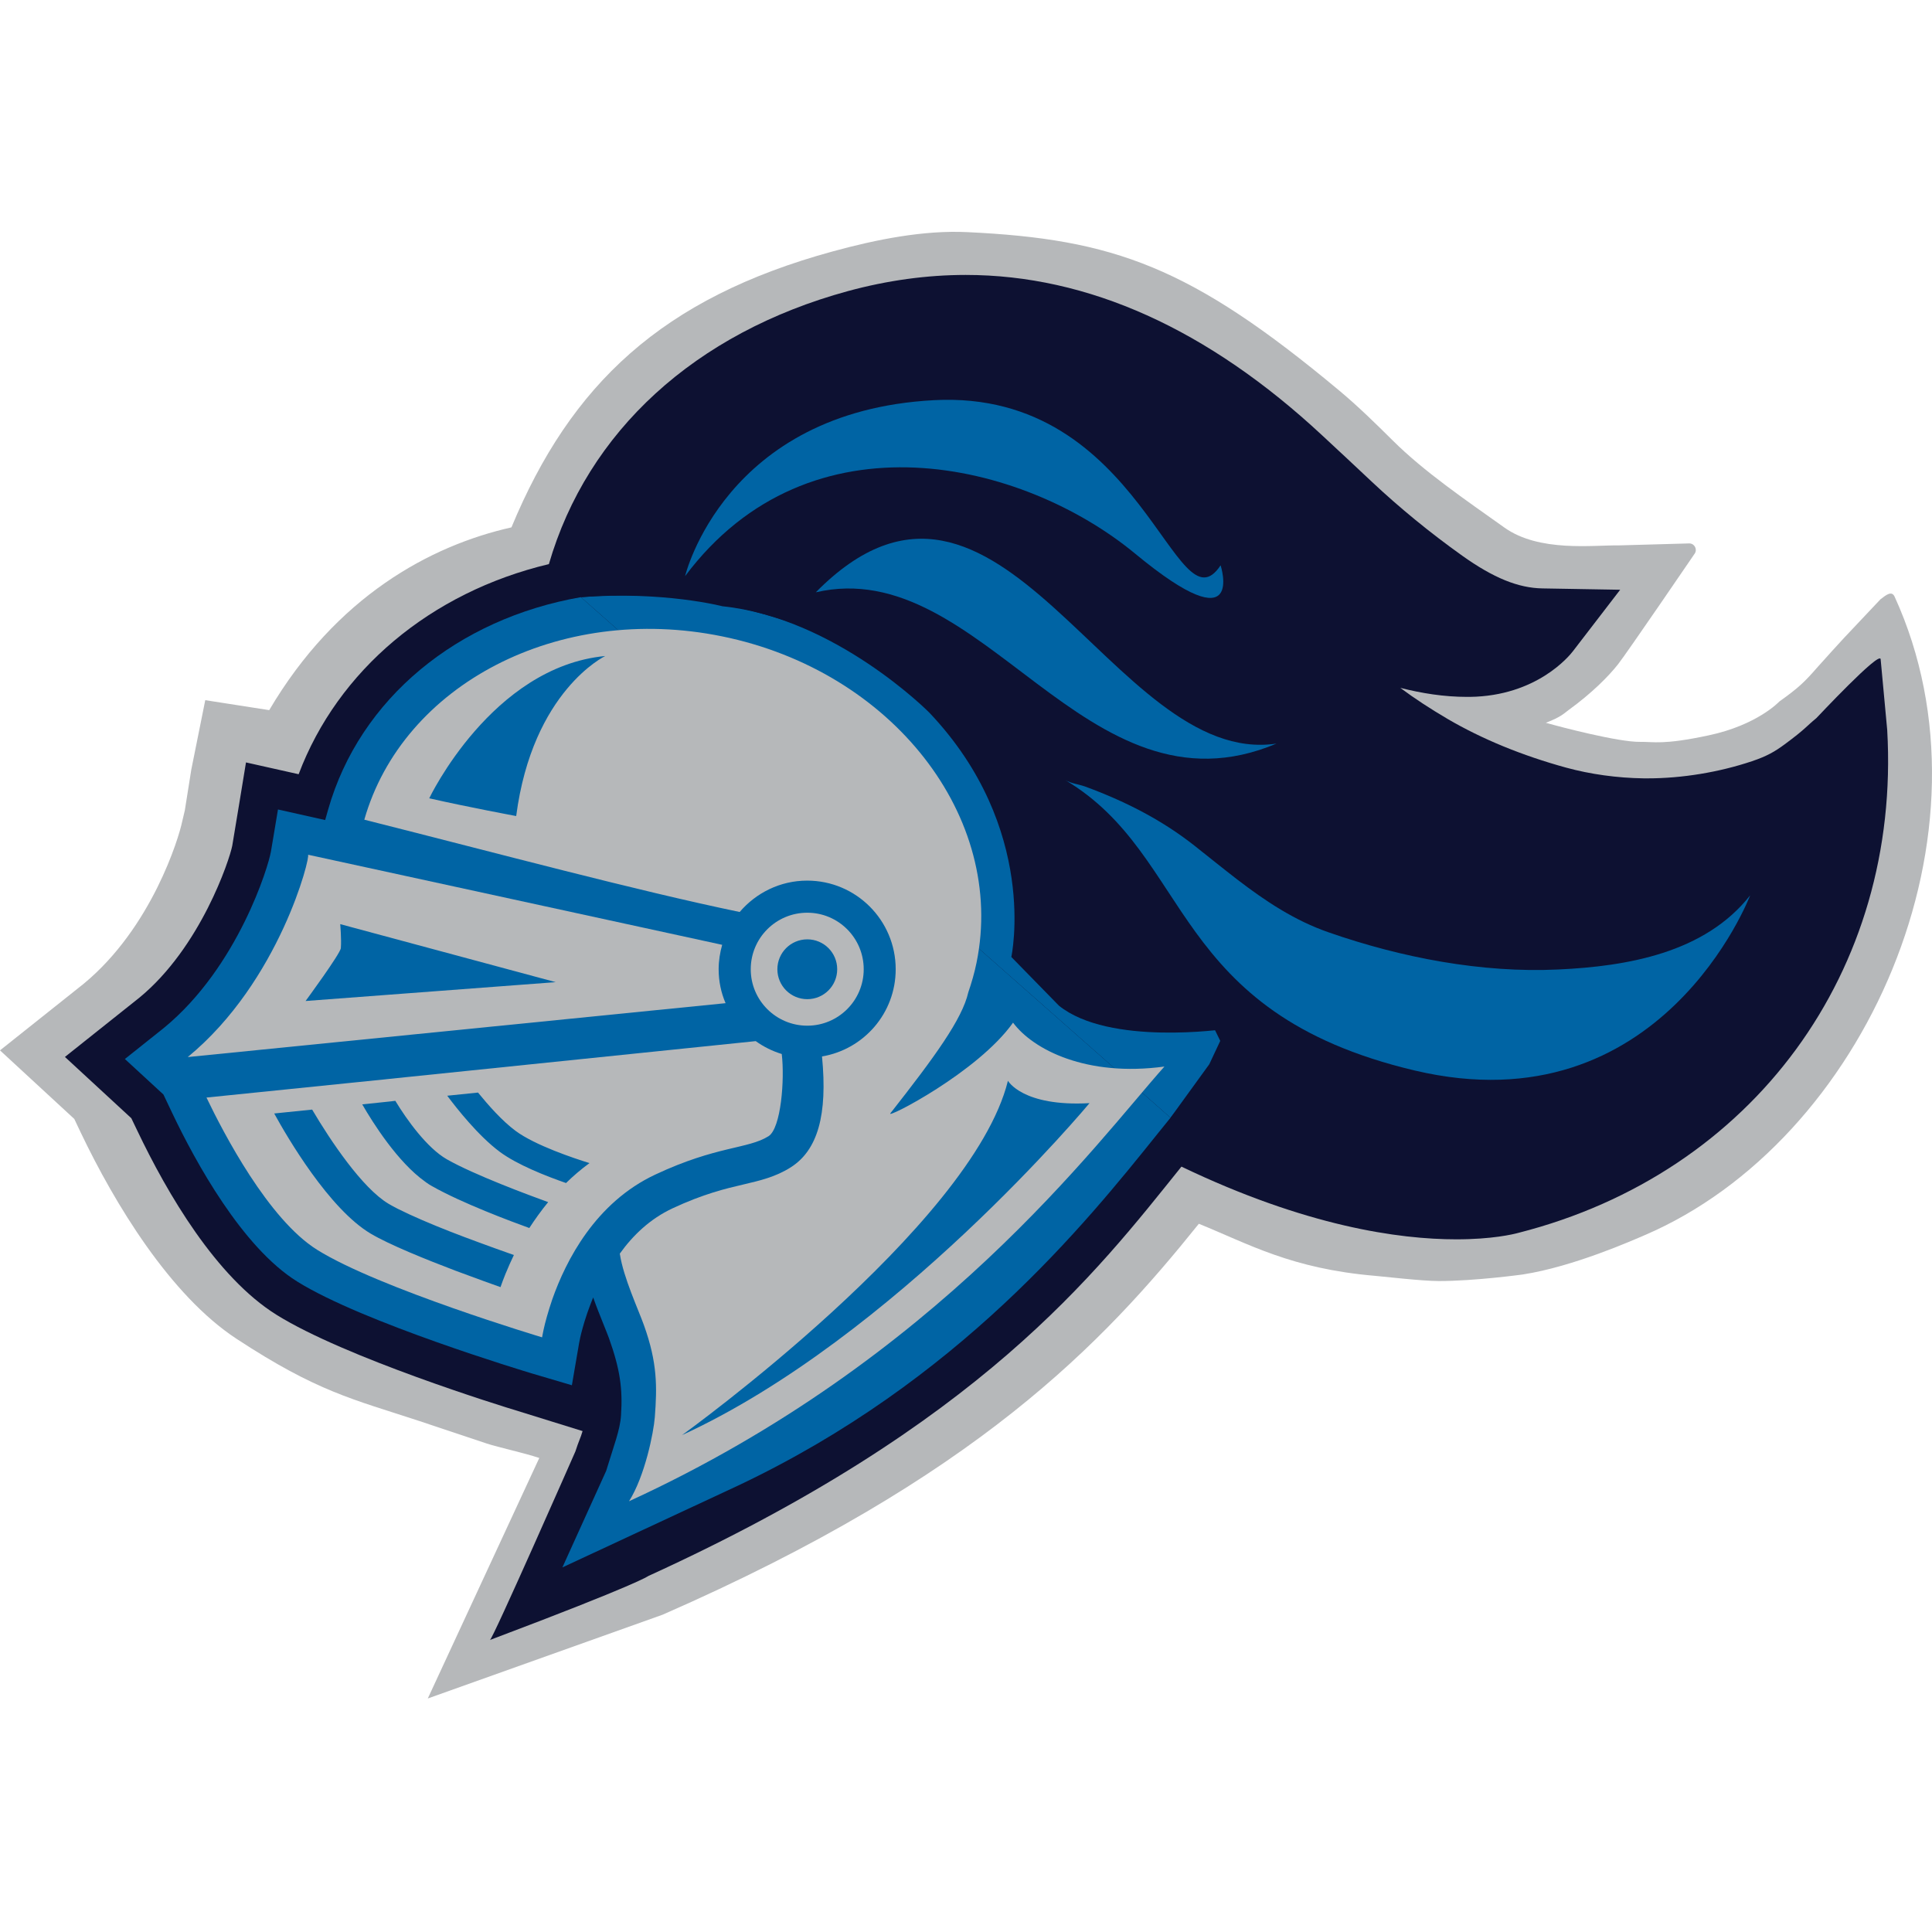 <svg width="200" height="200" viewBox="0 0 200 200" fill="none" xmlns="http://www.w3.org/2000/svg">
<path d="M188.188 69.019C188.843 68.276 190.58 66.376 190.895 66.036L194.671 62.033C195.25 61.592 195.829 61.114 196.131 61.768C207.272 86.138 193.035 118.099 170.251 127.867C169.067 128.371 162.925 131.115 157.638 131.933C157.638 131.933 152.703 132.613 148.965 132.613C147.202 132.613 143.35 132.16 142.318 132.072C133.658 131.329 129.29 128.786 124.104 126.684C114.197 139.02 101.118 152.93 68.591 167.154L44.284 175.827L55.827 150.928C54.203 150.387 51.598 149.833 50.377 149.43L43.365 147.089C36.505 144.836 32.829 144.068 24.483 138.592C17.61 134.086 11.87 124.594 8.371 117.268L7.691 115.833L0 108.734L8.635 101.861C15.722 96.033 18.529 86.68 18.857 85.056L19.134 83.885C19.259 83.143 19.801 79.681 19.801 79.681L21.248 72.481L27.869 73.513C34.805 61.756 44.511 56.494 52.944 54.593C59.087 39.79 68.528 30.853 86.227 26.019C90.784 24.773 95.642 23.816 100.124 24.03C115.305 24.748 123.26 27.592 138.668 40.457C140.581 42.056 142.369 43.806 144.144 45.568C147.429 48.841 151.696 51.736 155.724 54.606C159.337 57.187 164.876 56.419 167.695 56.456L174.858 56.255C175.399 56.242 175.726 56.834 175.45 57.287C175.45 57.287 168.463 67.534 167.507 68.755C166.55 69.976 164.8 71.751 162.383 73.5C161.93 73.828 161.641 74.205 160.029 74.822L160.193 74.872C160.218 74.872 160.231 74.885 160.256 74.885C161.389 75.212 167.557 76.836 169.785 76.798C171.195 76.773 172.126 77.138 176.847 76.131C181.932 75.061 184.198 72.619 184.198 72.619C186.225 71.172 186.804 70.605 188.188 69.019Z" fill="#B6B8BA"/>
<path d="M59.566 150.248C59.918 149.141 60.094 148.889 60.308 148.146L53.662 146.082C51.811 145.528 35.686 140.518 28.612 136.1C22.381 132.21 17.333 123.587 14.211 117.042L13.595 115.758L6.722 109.413L14.438 103.271C20.77 98.059 23.766 88.996 24.043 87.548C24.156 86.881 24.773 83.143 24.773 83.143L25.465 78.926L30.916 80.147C34.969 69.397 44.573 61.315 56.821 58.395C60.812 44.661 71.952 34.453 87.775 30.135C91.853 29.027 95.957 28.461 99.972 28.461C112.623 28.461 125.048 34.062 136.893 45.09C138.617 46.688 140.342 48.299 142.054 49.911C144.899 52.579 148.033 55.147 151.369 57.526C154.604 59.83 157.172 60.875 159.689 60.912L167.72 61.051L162.824 67.42C162.459 67.899 159.072 72.053 152.162 72.141H151.872C149.443 72.141 147.164 71.763 144.961 71.209C146.447 72.317 148.071 73.374 149.846 74.419C153.421 76.509 157.549 78.208 162.131 79.467C164.624 80.147 167.393 80.537 170.162 80.575H170.578C174.115 80.575 177.954 79.945 181.366 78.8C182.901 78.284 183.732 77.805 184.752 77.05C186.904 75.464 186.992 75.187 188.025 74.344C188.025 74.356 194.633 67.282 194.684 68.251L195.363 75.565C196.798 100.526 181.466 121.435 157.222 127.615C156.63 127.779 154.453 128.295 150.752 128.295C144.81 128.295 135.193 126.948 122.303 120.768C113.442 131.795 101.571 147.429 67.106 163.151C67.106 163.151 66.212 163.931 50.716 169.772C50.93 169.885 59.566 150.248 59.566 150.248Z" fill="#0D1132"/>
<path d="M121.171 115.708L126.835 108.872C126.835 108.872 104.945 58.168 60.132 61.819" fill="#0064A4"/>
<path d="M60.132 61.819C47.355 64.047 37.248 72.317 33.975 83.785L33.66 84.892L28.776 83.797C28.776 83.797 27.844 89.399 28.033 88.203C27.819 89.575 24.66 100.099 16.956 106.418L12.928 109.628L16.918 113.303L17.862 115.292C20.229 120.252 25.062 129.114 30.765 132.663C37.537 136.893 54.279 141.941 54.984 142.155L59.201 143.401L59.943 139.07C59.956 139.02 59.994 138.806 60.069 138.441C60.17 137.988 60.397 137.094 60.787 135.949L60.85 135.772C61.013 135.307 61.202 134.816 61.404 134.312C61.756 135.307 62.134 136.238 62.461 137.056C62.688 137.61 62.876 138.101 63.027 138.491C64.186 141.727 64.475 143.753 64.286 146.535C64.186 148.058 63.531 149.682 62.751 152.263L58.219 162.257L76.358 153.811C99.28 142.973 112.397 126.634 119.849 117.344C120.315 116.765 120.743 116.224 121.171 115.707" fill="#0064A4"/>
<path d="M79.555 117.621C80.852 116.802 81.242 111.767 80.927 109.111C79.945 108.809 79.039 108.356 78.233 107.777L40.004 111.717L39.916 111.729L36.681 112.057L21.374 113.618C23.124 117.268 27.769 126.218 32.829 129.378C39.236 133.381 56.117 138.441 56.117 138.441C56.117 138.441 56.167 138.139 56.28 137.61C56.431 136.918 56.721 135.835 57.161 134.539C57.174 134.526 57.174 134.513 57.174 134.501C58.584 130.498 61.63 124.494 67.848 121.586C74.205 118.602 77.428 118.955 79.555 117.621ZM52.378 131.757C52.378 131.769 52.365 131.794 52.353 131.807C52.126 132.361 51.95 132.852 51.812 133.242C51.169 133.015 49.332 132.361 47.154 131.543C44.07 130.372 40.306 128.849 38.393 127.716C34.075 125.161 29.745 117.746 28.386 115.267L32.313 114.864C34.214 118.086 37.499 122.996 40.231 124.619C40.797 124.959 41.54 125.324 42.358 125.702C44.07 126.495 46.197 127.351 48.136 128.081C48.186 128.094 48.236 128.119 48.274 128.131C50.477 128.962 52.416 129.642 53.196 129.919C52.881 130.573 52.605 131.203 52.378 131.757ZM54.795 127.124C52.982 126.47 47.771 124.531 44.687 122.769C44.498 122.668 44.309 122.542 44.133 122.417C44.083 122.379 44.032 122.341 43.982 122.303C41.175 120.302 38.607 116.248 37.499 114.323L40.52 114.008L40.608 113.995L40.923 113.957C42.106 115.909 44.196 118.829 46.26 120.012C49.093 121.623 54.795 123.738 56.746 124.443C56.003 125.349 55.361 126.256 54.795 127.124ZM58.596 122.467C56.532 121.749 53.549 120.579 51.748 119.244C49.508 117.583 47.255 114.713 46.298 113.429L49.483 113.102C50.528 114.385 51.975 116.034 53.372 117.067C55.386 118.565 59.465 119.924 61.026 120.402C60.132 121.057 59.326 121.749 58.596 122.467Z" fill="#B6B8BA"/>
<path d="M74.394 100.337C74.394 99.456 74.533 98.613 74.759 97.807L31.885 88.48C32.187 88.58 28.965 101.596 19.436 109.426C19.436 109.426 65.243 104.844 75.112 103.849C74.646 102.767 74.394 101.583 74.394 100.337ZM31.633 103.623C31.633 103.623 35.246 98.713 35.284 98.147C35.359 97.253 35.221 95.667 35.221 95.667L57.526 101.672L31.633 103.623Z" fill="#B6B8BA"/>
<path d="M83.571 106.178C86.793 106.178 89.411 103.56 89.411 100.337C89.411 97.102 86.793 94.484 83.571 94.484C80.336 94.484 77.717 97.102 77.717 100.337C77.717 103.56 80.336 106.178 83.571 106.178ZM83.571 97.241C85.283 97.241 86.667 98.625 86.667 100.337C86.667 102.049 85.283 103.434 83.571 103.434C81.859 103.434 80.474 102.049 80.474 100.337C80.474 98.625 81.859 97.241 83.571 97.241Z" fill="#B6B8BA"/>
<path d="M104.87 105.864C101.232 110.999 91.665 115.883 92.168 115.254C96.776 109.388 99.608 105.499 100.237 102.729C100.577 101.735 100.879 100.703 101.093 99.645C104.165 84.578 92.357 69.46 74.734 65.872C57.829 62.423 41.704 70.857 37.713 84.854C51.925 88.442 65.684 92.143 76.572 94.409C78.259 92.432 80.764 91.161 83.558 91.161C88.619 91.161 92.722 95.265 92.722 100.337C92.722 104.882 89.424 108.633 85.094 109.363C85.686 115.418 84.653 119.081 81.834 120.856C80.285 121.838 78.662 122.215 76.95 122.618C75.112 123.046 72.834 123.587 69.624 125.085C67.282 126.18 65.507 127.892 64.16 129.78C64.16 129.806 64.16 129.818 64.173 129.843C64.551 132.285 66.074 135.533 66.665 137.195C68.063 141.097 68.025 143.564 67.786 146.711C67.66 148.31 66.766 152.791 65.117 155.409C97.204 140.669 113.48 118.326 120.541 110.408C112.498 111.503 106.959 108.671 104.87 105.864ZM53.436 84.477C53.436 84.477 48.413 83.545 44.435 82.639C44.435 82.639 50.906 69.031 62.65 67.911C62.663 67.911 55.135 71.486 53.436 84.477ZM70.605 148.562C70.605 148.562 100.615 126.961 104.341 111.881C104.341 111.881 105.851 114.587 112.787 114.197C112.787 114.197 92.634 138.441 70.605 148.562Z" fill="#B6B8BA"/>
<path d="M60.132 61.818C63.33 47.154 74.697 37.889 88.845 34.037C106.38 29.254 121.36 36.139 134.136 48.047C135.861 49.646 137.573 51.245 139.285 52.856C142.344 55.738 145.591 58.382 149.015 60.824C152.175 63.077 155.636 64.902 159.614 64.965C159.614 64.965 157.248 68.037 152.099 68.112C145.264 68.2 139.096 64.462 132.361 63.832C133.192 64.877 133.331 65.116 133.57 65.456C134.375 66.589 135.294 67.672 136.213 68.716C139.524 72.455 143.502 75.413 147.794 77.931C151.91 80.335 156.442 82.123 161.037 83.381C163.932 84.174 167.091 84.59 170.087 84.627C174.266 84.691 178.672 83.973 182.637 82.639C184.437 82.034 186.149 81.204 187.635 80.008C188.415 79.378 191.373 76.886 191.31 75.803C192.67 99.469 177.615 118.275 156.152 123.713C156.152 123.713 143.766 127.388 121.171 115.707L125.186 110.168L126.898 106.518C126.898 106.518 114.814 108.305 109.615 104.101L104.693 99.066C104.693 99.066 107.589 85.76 96.197 73.764C96.197 73.764 86.491 63.958 74.797 62.762C74.785 62.762 68.68 61.164 60.132 61.818Z" fill="#0D1132"/>
<path d="M126.357 58.521C121.674 65.62 118.364 40.268 96.675 41.426C74.986 42.584 70.92 59.641 70.92 59.641C83.86 42.358 105.939 47.745 117.508 57.312C129.063 66.866 126.357 58.521 126.357 58.521Z" fill="#0064A4"/>
<path d="M128.081 91.047C126.596 89.902 125.123 88.706 123.625 87.523C120.201 84.829 116.4 82.916 112.321 81.418C111.729 81.204 110.836 81.091 110.294 80.763C123.537 88.694 120.956 104.806 146.472 110.823C172 116.84 181.177 92.684 181.177 92.684C176.481 98.663 168.413 100.035 161.3 100.362C153.37 100.74 145.037 99.129 137.56 96.523C133.997 95.29 130.989 93.275 128.081 91.047Z" fill="#0064A4"/>
<path d="M84.452 61.315C101.747 57.312 112.334 85.333 132.147 76.975C115.116 79.543 103.497 42.006 84.452 61.315Z" fill="#0064A4"/>
</svg>
